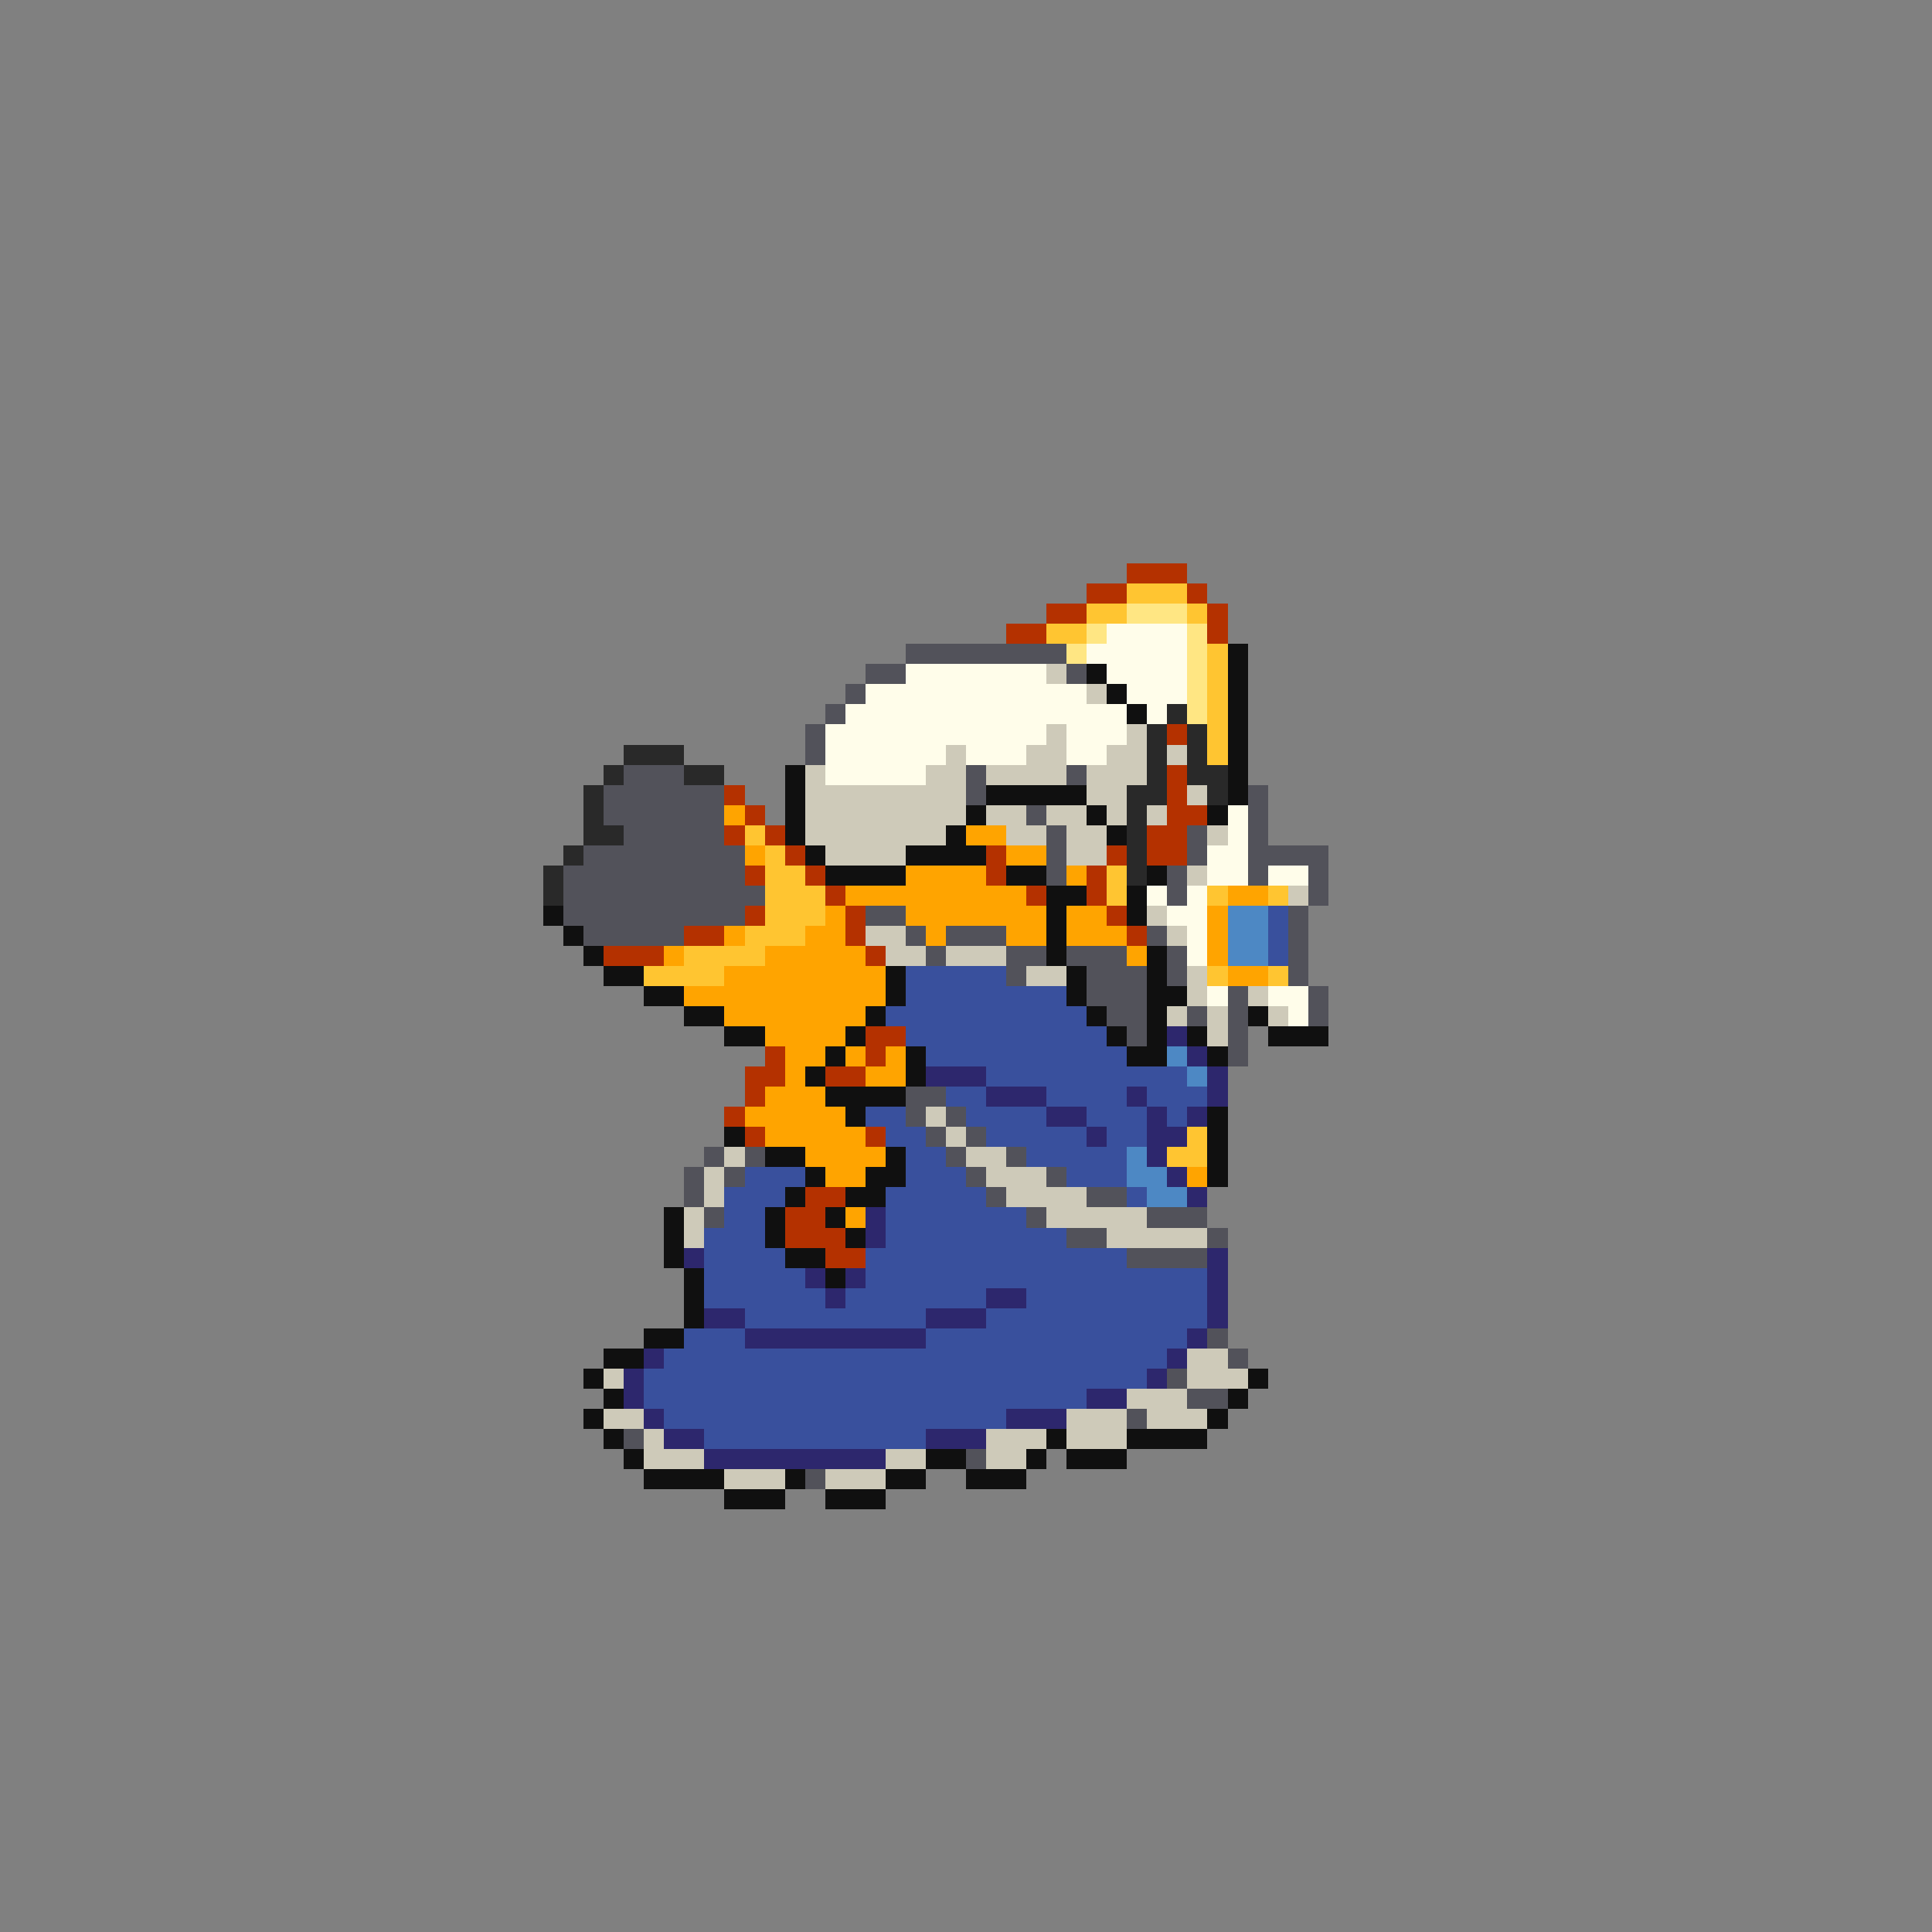 <svg xmlns="http://www.w3.org/2000/svg" viewBox="0 -0.5 96 96" shape-rendering="crispEdges">
<rect x="0" y="-0.5" width="96" height="96" fill="#808080" stroke="none"/>
<path stroke="#b43100" d="M56 28h3M54 29h2M59 29h1M52 30h2M60 30h1M50 31h2M60 31h1M58 36h1M58 38h1M36 39h1M58 39h1M37 40h1M58 40h2M36 41h1M38 41h1M57 41h2M39 42h1M49 42h1M55 42h1M57 42h2M37 43h1M40 43h1M49 43h1M54 43h1M41 44h1M51 44h1M54 44h1M37 45h1M42 45h1M55 45h1M34 46h2M42 46h1M56 46h1M30 47h3M43 47h1M43 51h2M38 52h1M43 52h1M37 53h2M41 53h2M37 54h1M36 55h1M37 56h1M43 56h1M40 59h2M39 60h2M39 61h3M41 62h2" />
<path stroke="#ffc531" d="M56 29h3M54 30h2M59 30h1M52 31h2M60 32h1M60 33h1M60 34h1M60 35h1M60 36h1M60 37h1M37 41h1M38 42h1M38 43h2M55 43h1M38 44h3M55 44h1M60 44h1M63 44h1M38 45h3M37 46h3M34 47h4M32 48h4M60 48h1M63 48h1M59 56h1M58 57h2" />
<path stroke="#ffe683" d="M56 30h3M54 31h1M59 31h1M53 32h1M59 32h1M59 33h1M59 34h1M59 35h1" />
<path stroke="#fffdea" d="M55 31h4M54 32h5M45 33h7M55 33h4M43 34h11M56 34h3M42 35h14M57 35h1M41 36h11M53 36h3M41 37h6M48 37h3M53 37h2M41 38h5M61 40h1M61 41h1M60 42h2M60 43h2M63 43h2M57 44h1M59 44h1M58 45h2M59 46h1M59 47h1M60 49h1M63 49h2M64 50h1" />
<path stroke="#52525a" d="M45 32h8M43 33h2M53 33h1M42 34h1M41 35h1M40 36h1M40 37h1M31 38h3M48 38h1M53 38h1M30 39h6M48 39h1M62 39h1M30 40h6M51 40h1M62 40h1M31 41h5M52 41h1M59 41h1M62 41h1M29 42h8M52 42h1M59 42h1M62 42h4M28 43h9M52 43h1M58 43h1M62 43h1M65 43h1M28 44h10M58 44h1M65 44h1M28 45h9M43 45h2M64 45h1M29 46h5M45 46h1M47 46h3M57 46h1M64 46h1M46 47h1M50 47h2M53 47h3M58 47h1M64 47h1M50 48h1M54 48h3M58 48h1M64 48h1M54 49h3M61 49h1M65 49h1M55 50h2M59 50h1M61 50h1M65 50h1M56 51h1M61 51h1M61 52h1M45 54h2M45 55h1M47 55h1M46 56h1M48 56h1M35 57h1M37 57h1M47 57h1M50 57h1M34 58h1M36 58h1M48 58h1M52 58h1M34 59h1M49 59h1M54 59h2M35 60h1M51 60h1M57 60h3M53 61h2M60 61h1M56 62h4M60 66h1M61 67h1M58 68h1M59 69h2M56 70h1M31 71h1M48 72h1M40 73h1" />
<path stroke="#101010" d="M61 32h1M54 33h1M61 33h1M55 34h1M61 34h1M56 35h1M61 35h1M61 36h1M61 37h1M39 38h1M61 38h1M39 39h1M49 39h5M61 39h1M39 40h1M48 40h1M54 40h1M60 40h1M39 41h1M47 41h1M55 41h1M40 42h1M45 42h4M41 43h4M50 43h2M57 43h1M52 44h2M56 44h1M27 45h1M52 45h1M56 45h1M28 46h1M52 46h1M29 47h1M52 47h1M57 47h1M30 48h2M44 48h1M53 48h1M57 48h1M32 49h2M44 49h1M53 49h1M57 49h2M34 50h2M43 50h1M54 50h1M57 50h1M62 50h1M36 51h2M42 51h1M55 51h1M57 51h1M59 51h1M63 51h3M41 52h1M45 52h1M56 52h2M60 52h1M40 53h1M45 53h1M41 54h4M42 55h1M60 55h1M36 56h1M60 56h1M38 57h2M44 57h1M60 57h1M40 58h1M43 58h2M60 58h1M39 59h1M42 59h2M33 60h1M38 60h1M41 60h1M33 61h1M38 61h1M42 61h1M33 62h1M39 62h2M34 63h1M41 63h1M34 64h1M34 65h1M32 66h2M30 67h2M29 68h1M62 68h1M30 69h1M61 69h1M29 70h1M60 70h1M30 71h1M52 71h1M56 71h4M31 72h1M46 72h2M51 72h1M53 72h3M32 73h4M39 73h1M44 73h2M48 73h3M36 74h3M41 74h3" />
<path stroke="#cecab9" d="M52 33h1M54 34h1M52 36h1M56 36h1M47 37h1M51 37h2M55 37h2M58 37h1M40 38h1M46 38h2M49 38h4M54 38h3M40 39h8M54 39h2M59 39h1M40 40h8M49 40h2M52 40h2M55 40h1M57 40h1M40 41h7M50 41h2M53 41h2M60 41h1M41 42h4M53 42h2M59 43h1M64 44h1M57 45h1M43 46h2M58 46h1M44 47h2M47 47h3M51 48h2M59 48h1M59 49h1M62 49h1M58 50h1M60 50h1M63 50h1M60 51h1M46 55h1M47 56h1M36 57h1M48 57h2M35 58h1M49 58h3M35 59h1M50 59h4M34 60h1M52 60h5M34 61h1M55 61h5M59 67h2M30 68h1M59 68h3M56 69h3M30 70h2M53 70h3M57 70h3M32 71h1M49 71h3M53 71h3M32 72h3M44 72h2M49 72h2M36 73h3M41 73h3" />
<path stroke="#292929" d="M58 35h1M57 36h1M59 36h1M31 37h3M57 37h1M59 37h1M30 38h1M34 38h2M57 38h1M59 38h2M29 39h1M56 39h2M60 39h1M29 40h1M56 40h1M29 41h2M56 41h1M28 42h1M56 42h1M27 43h1M56 43h1M27 44h1" />
<path stroke="#ffa400" d="M36 40h1M48 41h2M37 42h1M50 42h2M45 43h4M53 43h1M42 44h9M61 44h2M41 45h1M45 45h7M53 45h2M60 45h1M36 46h1M40 46h2M46 46h1M50 46h2M53 46h3M60 46h1M33 47h1M38 47h5M56 47h1M60 47h1M36 48h8M61 48h2M34 49h10M36 50h7M38 51h4M39 52h2M42 52h1M44 52h1M39 53h1M43 53h2M38 54h3M37 55h5M38 56h5M40 57h4M41 58h2M59 58h1M42 60h1" />
<path stroke="#4d88c4" d="M61 45h2M61 46h2M61 47h2M58 52h1M59 53h1M56 57h1M56 58h2M57 59h2" />
<path stroke="#39509d" d="M63 45h1M63 46h1M63 47h1M45 48h5M45 49h8M44 50h10M45 51h10M46 52h10M49 53h10M47 54h2M52 54h4M57 54h3M43 55h2M48 55h4M54 55h3M58 55h1M44 56h2M49 56h5M55 56h2M45 57h2M51 57h5M37 58h3M45 58h3M53 58h3M36 59h3M44 59h5M56 59h1M36 60h2M44 60h7M35 61h3M44 61h9M35 62h4M43 62h13M35 63h5M43 63h17M35 64h6M42 64h7M51 64h9M37 65h9M49 65h11M34 66h3M46 66h13M33 67h25M32 68h25M32 69h22M33 70h17M35 71h11" />
<path stroke="#2d276d" d="M58 51h1M59 52h1M46 53h3M60 53h1M49 54h3M56 54h1M60 54h1M52 55h2M57 55h1M59 55h1M54 56h1M57 56h2M57 57h1M58 58h1M59 59h1M43 60h1M43 61h1M34 62h1M60 62h1M40 63h1M42 63h1M60 63h1M41 64h1M49 64h2M60 64h1M35 65h2M46 65h3M60 65h1M37 66h9M59 66h1M32 67h1M58 67h1M31 68h1M57 68h1M31 69h1M54 69h2M32 70h1M50 70h3M33 71h2M46 71h3M35 72h9" />
</svg>